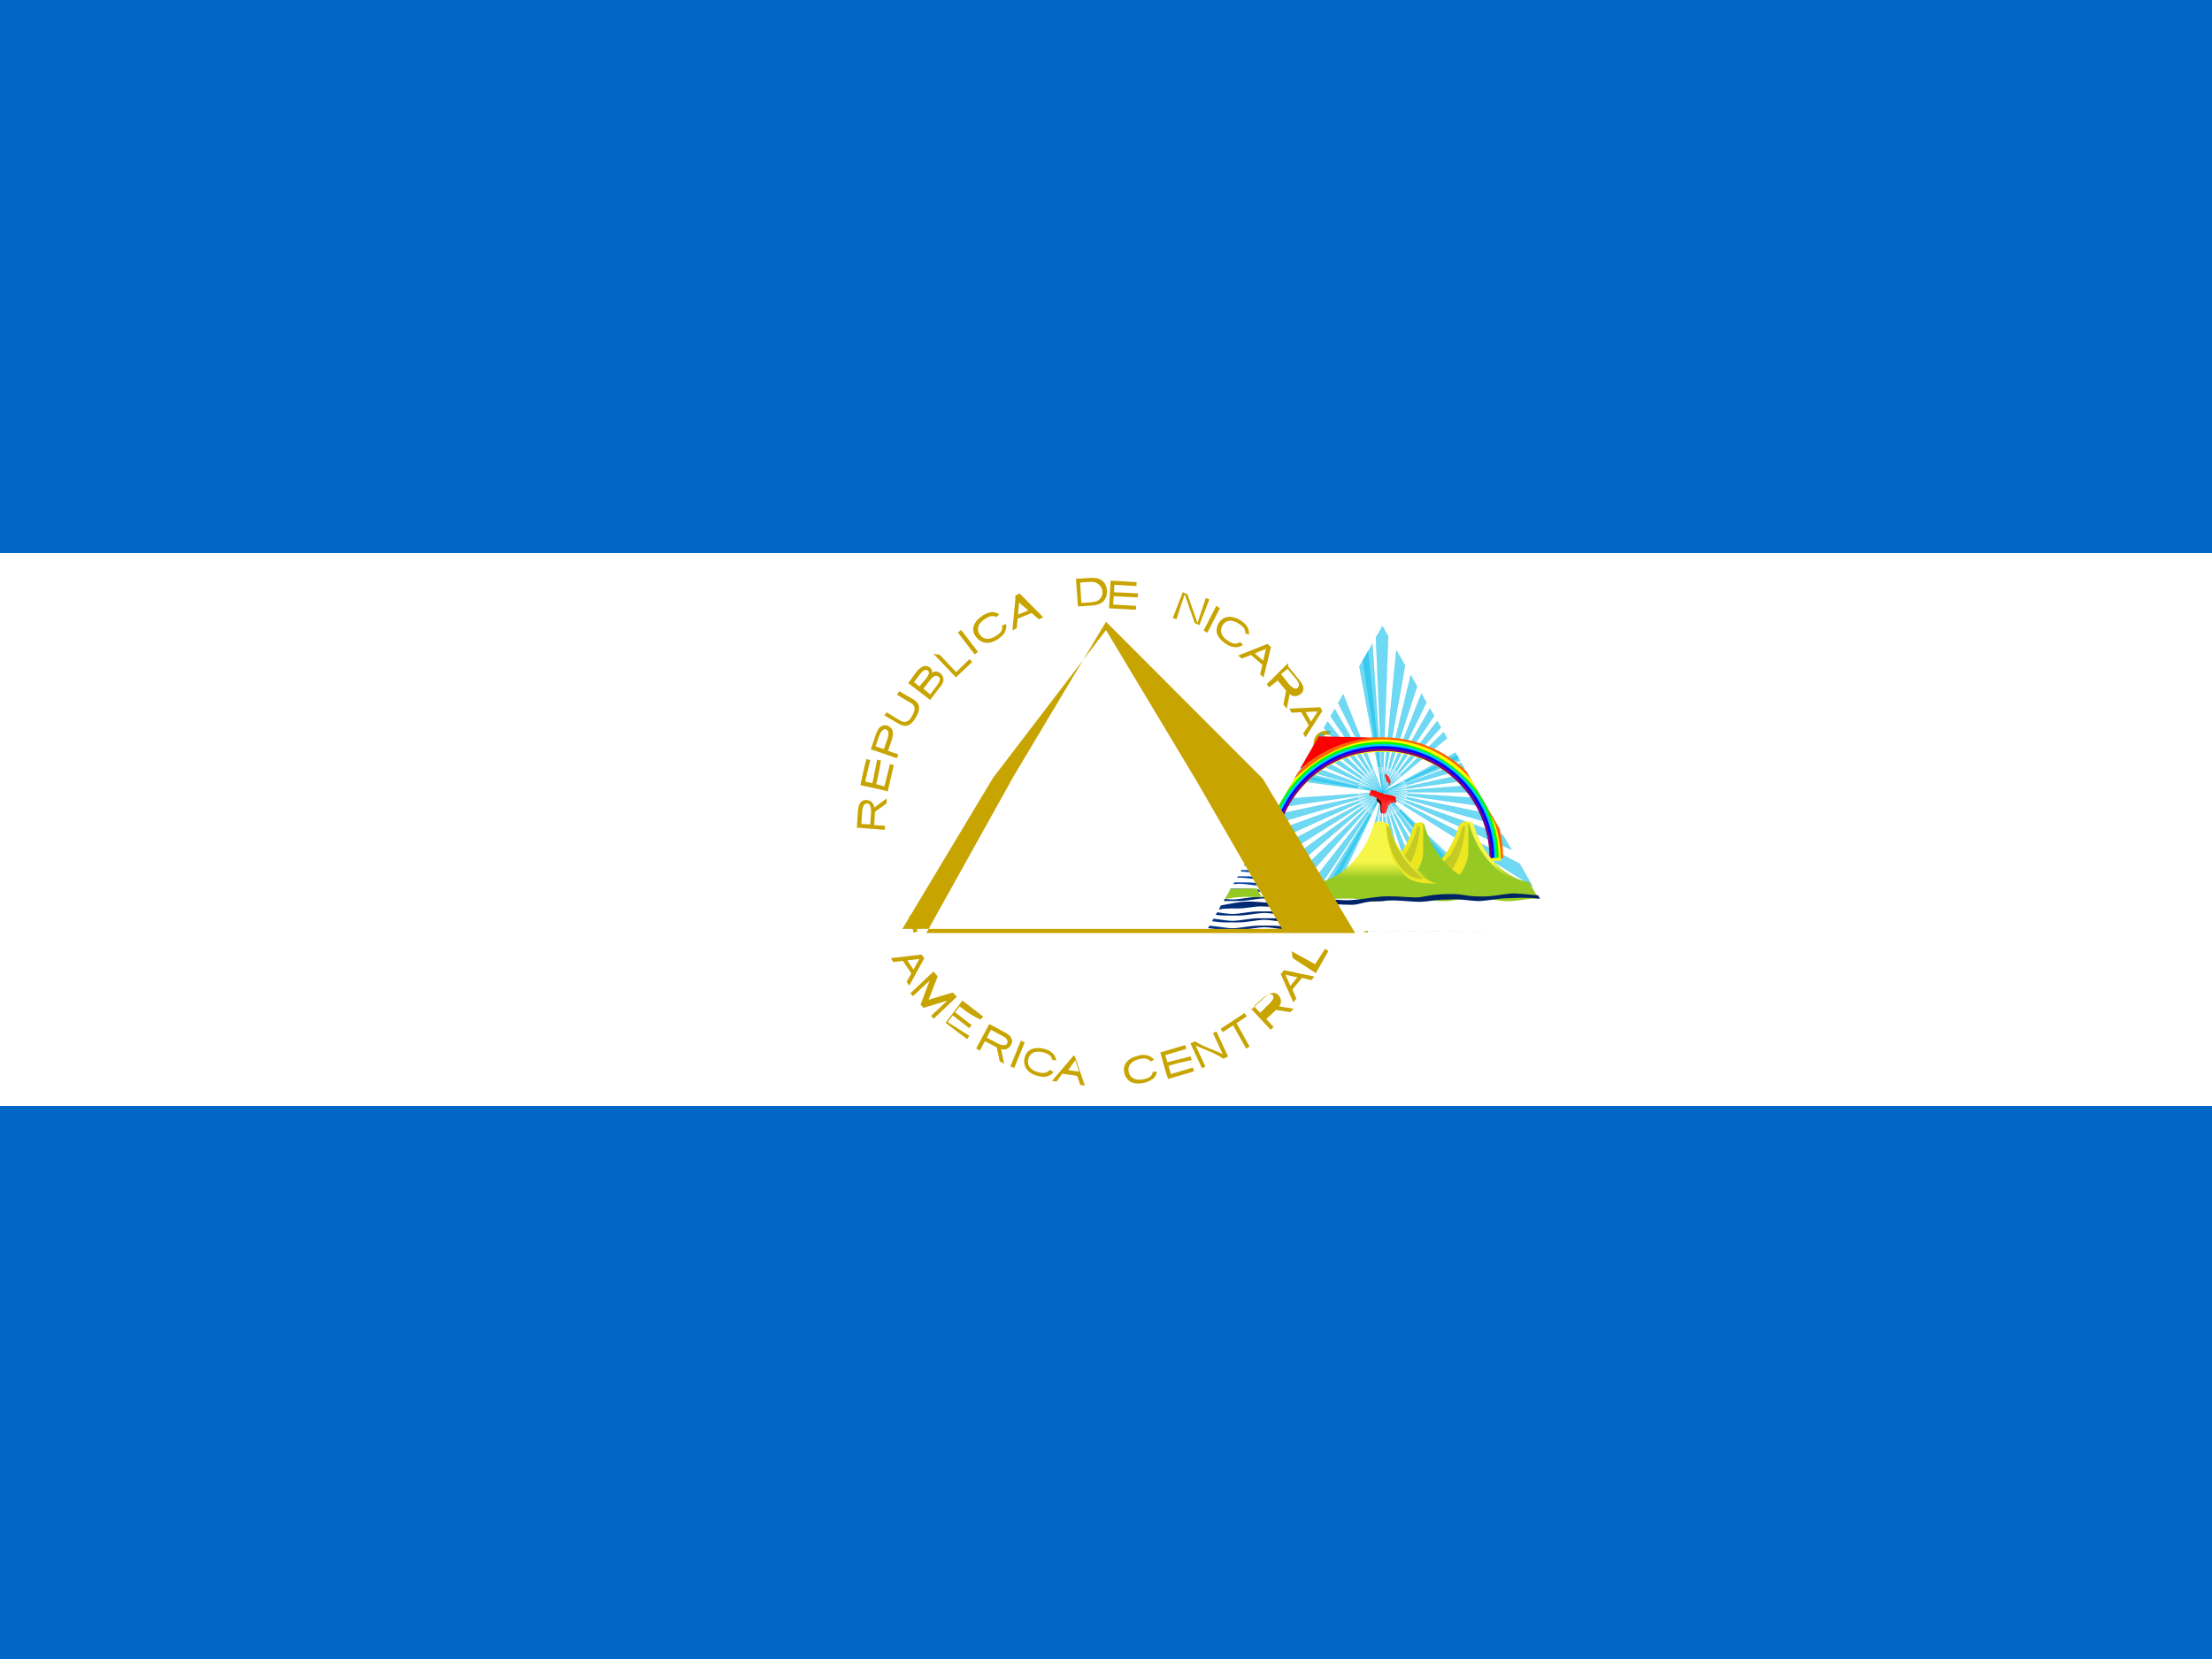 <svg xmlns="http://www.w3.org/2000/svg" xmlns:xlink="http://www.w3.org/1999/xlink" height="480" width="640" version="1">
  <defs>
    <linearGradient y2="283.42" x2="600.626" y1="289.066" x1="498.738" gradientUnits="userSpaceOnUse" id="f">
      <stop offset="0" stop-color="#610000"/>
      <stop offset=".3" stop-color="#8a0000"/>
      <stop offset="1" stop-color="#a00"/>
    </linearGradient>
    <linearGradient y2="287.449" x2="602.927" y1="291.373" x1="601.444" gradientUnits="userSpaceOnUse" id="g">
      <stop offset="0" stop-color="#ff2a2a"/>
      <stop offset="1" stop-color="red"/>
    </linearGradient>
    <linearGradient y2="317.647" x2="484.764" y1="311.709" x1="484.764" gradientUnits="userSpaceOnUse" id="b">
      <stop offset="0" stop-color="#F6F649"/>
      <stop offset="1" stop-color="#97C924"/>
    </linearGradient>
    <linearGradient id="a">
      <stop offset="0" stop-color="#026"/>
      <stop offset=".6" stop-color="#04a"/>
      <stop offset="1" stop-color="#026"/>
    </linearGradient>
    <linearGradient y2="317.486" x2="634.411" y1="317.486" x1="444.609" gradientUnits="userSpaceOnUse" xlink:href="#a" id="h"/>
    <clipPath id="c">
      <path d="M600 226.376l-63.702 110.332h127.4z"/>
    </clipPath>
    <linearGradient xlink:href="#a" id="o" gradientUnits="userSpaceOnUse" x1="444.609" y1="317.486" x2="634.411" y2="317.486"/>
    <linearGradient xlink:href="#a" id="p" gradientUnits="userSpaceOnUse" x1="444.609" y1="317.486" x2="634.411" y2="317.486"/>
    <linearGradient xlink:href="#a" id="q" gradientUnits="userSpaceOnUse" x1="444.609" y1="317.486" x2="634.411" y2="317.486"/>
    <linearGradient xlink:href="#a" id="r" gradientUnits="userSpaceOnUse" x1="444.609" y1="317.486" x2="634.411" y2="317.486"/>
    <linearGradient xlink:href="#b" id="u" gradientUnits="userSpaceOnUse" x1="484.764" y1="311.709" x2="484.764" y2="317.647"/>
    <linearGradient xlink:href="#a" id="x" gradientTransform="scale(4.467 .224)" x1="98.901" y1="1440.166" x2="124.971" y2="1440.166" gradientUnits="userSpaceOnUse"/>
    <linearGradient xlink:href="#a" id="j" gradientUnits="userSpaceOnUse" x1="444.609" y1="317.486" x2="634.411" y2="317.486"/>
    <linearGradient xlink:href="#a" id="l" gradientUnits="userSpaceOnUse" x1="444.609" y1="317.486" x2="634.411" y2="317.486"/>
    <linearGradient xlink:href="#a" id="m" gradientUnits="userSpaceOnUse" x1="444.609" y1="317.486" x2="634.411" y2="317.486"/>
    <linearGradient xlink:href="#a" id="i" gradientUnits="userSpaceOnUse" x1="444.609" y1="317.486" x2="634.411" y2="317.486"/>
    <linearGradient xlink:href="#b" id="s" gradientUnits="userSpaceOnUse" x1="484.764" y1="311.709" x2="484.764" y2="317.647"/>
    <linearGradient xlink:href="#b" id="v" gradientUnits="userSpaceOnUse" x1="484.764" y1="311.709" x2="484.764" y2="317.647"/>
    <linearGradient xlink:href="#a" id="y" gradientUnits="userSpaceOnUse" gradientTransform="scale(9.124 .11)" x1="47.866" y1="3064.214" x2="61.746" y2="3064.214"/>
  </defs>
  <path fill="#0067c6" d="M0 0h640v480H0z"/>
  <path fill="#fff" d="M0 160h640v160H0z"/>
  <path d="M248 239.463l7.983.634c.027-.39.06-.778.08-1.167l-3.14-.21c.078-1.282.186-2.663.242-3.847 1.11-.803 2.222-1.606 3.33-2.414l.098-1.48-3.61 2.66c-.12-.83-.678-1.686-1.413-1.974-.73-.266-1.626-.31-2.268.21-.803.69-.947 1.648-1.06 2.667-.14 1.742-.24 3.488-.362 6.23zm1.216-1.09c.096-1.31.166-2.623.28-3.93.1-.647.218-1.394.784-1.806.61-.34 1.267-.087 1.477.49.417 1 .232 2.1.178 3.146l-.16 2.273-2.67-.172zm-.176-11.168c2.696.606 6.193 1.212 7.79 1.82l1.77-7.684c-.37-.086-.738-.17-1.107-.267l-1.606 6.46-2.37-.664c.46-1.938.903-3.876 1.366-6.813l-1.1-.268-1.36 6.812-2.097-.49 1.46-6.208-1.113-.26c-.67 2.447-1.142 4.894-1.714 7.34zm2.806-10.462l7.666 2.628.383-1.103c-.99-.344-1.98-.69-2.972-1.033.388-1.143.813-2.274 1.17-3.427.266-.942.463-2.043-.1-2.918-.46-.648-1.26-1.063-2.04-1.038-.87.037-1.68.678-1.967 1.42-.67 1.074-.89 2.266-1.307 3.392l-.724 2.08zm1.46-.73c.404-1.133.77-2.28 1.207-3.403.273-.6.606-1.31 1.294-1.6.667-.13 1.16.306 1.21.887.14 1.068-.328 2.077-.666 3.07l-.623 1.792-2.43-.846zm2.714-8.947c1.424.827 2.836 1.674 4.27 2.486.807.436 1.832.683 2.677.196 1.163-.638 1.876-1.816 2.44-2.966.447-.968.77-2.17.202-3.16-.613-.99-1.726-1.443-2.676-2.033l-2.766-1.618c-.196.336-.39.67-.687 1.004 1.367.798 2.722 1.68 4.07 2.39.646.392 1.18 1.103 1.07 1.894-.128.942-.667 1.77-1.204 2.63-.442.618-1.186 1.116-1.976.96-.822-.16-1.49-.697-2.214-1.087l-2.72-1.69c-.196.334-.39.67-.687 1.003zm6.762-9.416l6.363 4.86c.986-1.286 1.968-2.677 2.96-3.868.67-.817 1.096-1.88.71-2.883-.36-.8-1.173-1.417-2.064-1.468-.397-.064-.916.247-1.13.38.226-.863-.473-1.666-1.26-1.88-.944-.337-1.903.27-2.628.942-.737.8-1.362 1.703-2.026 2.666l-1.026 1.34zm1.61-.24c.746-.96 1.448-1.936 2.227-2.86.362-.403.943-.86 1.606-.664.612.222.638.868.394 1.333-.39.83-1.03 1.606-1.666 2.243-.29.38-.68.76-.872 1.14-.664-.43-1.127-.86-1.69-1.292zm2.69 1.982c.77-.987 1.498-2.01 2.312-2.962.416-.436.938-.983 1.697-.868.666.13.976.74.78 1.31-.317 1.046-1.1 1.848-1.73 2.716l-.994 1.298-1.964-1.603zm3.003-10.228l6.494 6.816 4.706-4.447-.78-.826-3.766 3.666-.097.09-.07-.072-4.643-4.916zm7.043-6.162l4.876 6.342.962-.732-4.877-6.342zm7.166-4.866c-.79.492-1.428 1.068-1.918 1.74-.49.67-.763 1.37-.792 2.098-.038.73.167 1.436.687 2.126a4.116 4.116 0 0 0 1.68 1.476 3.69 3.69 0 0 0 2.14.394c.774-.087 1.646-.43 2.617-1.034.932-.68 1.693-1.26 2-2.02.39-.738.6-1.622.333-2.367l-1.106.432c.29 1.6-.742 2.367-1.896 3.1-1.807 1.1-3.668 1.02-4.647-.632-1.118-1.862.106-3.4 1.642-4.4 1.09-.68 2.167-1.146 3.19-.494l.866-.772a3.196 3.196 0 0 0-2.044-.66c-.81.046-1.666.343-2.66.902zm9.463-4.718l-.837 8.966 1.246-.602.262-2.78h.004l4.048-1.633 2.11 1.828 1.246-.603-6.82-6.876-1.247.602zm1.096.92l2.66 2.302-2.978 1.2.32-3.603zm16.439-6.866l.6 7.984c1.444-.097 2.89-.166 4.33-.286 1.136-.13 2.362-.424 3.128-1.327 1-1.11 1.143-2.77.706-4.16-.368-1.217-1.462-2.137-2.7-2.37-1.22-.236-2.464-.06-3.692.006l-2.27.143zm1.232 1.062c1.16-.06 2.297-.173 3.448-.18a2.94 2.94 0 0 1 1.83.66c.8.648 1.27 1.634 1.166 2.6-.067 1.113-.876 2.136-1.966 2.417-.618.16-1.26.206-1.893.276l-2.238.14c-.12-1.904-.24-3.808-.368-6.712zM321.33 168c-.16 2.662-.303 6.326-.466 7.987l7.773.444.066-1.133c-2.204-.126-4.408-.263-6.613-.378l.14-2.432c1.986.112 3.972.227 6.968.34l.066-1.13c-1.987-.112-3.973-.227-6.96-.34.04-.717.083-1.434.123-2.16 2.122.12 4.244.242 6.366.363l.067-1.14-7.626-.43zm20.89 3.333l-2.894 7.468 1.03.4 2.293-6.913.118-.307.128.34 2.768 7.936 1.348.622 2.893-7.468-1.032-.4-2.292 6.91-.117.303-.126-.338-2.763-7.93zm10.746 4.617l-3.636 7.126-1.07-.646 3.638-7.126zm6.034 3.636c-.776-.613-1.666-.862-2.38-1.017-.814-.166-1.66-.114-2.238.166-.68.27-1.24.74-1.687 1.42a4.116 4.116 0 0 0-.68 2.062c-.046.743.13 1.44.634 2.11.4.666 1.074 1.316 2.03 1.946.916.606 1.8.926 2.67.976a3.446 3.446 0 0 0 2.28-.68l-.866-.826c-1.332.932-2.46.316-3.608-.43-1.763-1.182-2.416-2.816-1.366-4.486 1.226-1.794 3.134-1.326 4.684-.344 1.074.708 1.946 1.49 1.78 2.693l1.063.466c.124-.716.014-1.41-.346-2.093-.378-.717-1.002-1.36-1.883-1.942zm7.618 6.746l-8.363 3.336 1.014.88 2.69-1.04.003.004 3.296 2.86-.667 2.71 1.016.88 2.127-8.76-1.016-.88zm-.32 1.393l-.84 3.417-2.424-2.106 3.264-1.31zm6.362 4.167l-6.173 6.09.743.9 2.428-2c.823.986 1.624 1.992 2.464 2.964-.267 1.347-.616 2.693-.766 4.04l.942 1.144c.267-1.422.636-2.843.804-4.264.69.667 1.702.86 2.628.402.71-.336 1.336-.982 1.373-1.806.086-1.102-.7-1.996-1.33-2.814-1.004-1.22-2.01-2.438-3.016-3.667zm-.136 1.626c.864 1.067 1.77 2.1 2.697 3.2.38.666.866 1.36.42 2.02-.36.667-1.16.617-1.632.16-.98-.66-1.627-1.67-2.392-2.647l-.978-1.187 1.986-1.637zm9.494 11.104l-8.994.413.67 1.164 2.788-.136.002.006 2.177 3.78-1.617 2.343.67 1.166 4.876-7.67-.67-1.164zm-.768 1.212l-1.912 2.963-1.602-2.783 3.614-.17zm6.89 9.378c-.6-1.367-1.288-2.747-2.623-3.426-1.486-.746-3.462-.383-4.616.926-.918 1.086-.966 2.624-.72 3.96.29 1.636.993 2.996 2.06 4.16-.2.07-.398.142-.697.214l.383 1.066c1.26-.46 2.498-.9 3.747-1.348-.486-1.36-.97-2.698-1.467-4.047-.29.104-.677.208-.866.31l1.072 2.984c-.423.16-.846.303-1.27.466-1.12-.962-1.744-2.384-2.07-3.798-.24-1.062-.26-2.334.666-3.17.924-.96 2.66-1.268 3.67-.44 1.093.802 1.71 2.1 2.022 3.388.214.848.18 1.866-.464 2.618-.18.136.106.323.164.484l.306.606a2.823 2.823 0 0 0 1.074-2.237c.023-.862-.166-1.697-.46-2.496zm2.3 6.248l-4.476.87c-.83.16-1.463.426-1.868.774-.414.36-.68.842-.807 1.497-.126.647-.108 1.442.077 2.408a.197.197 0 0 1 .004.022c.19.966.472 1.71.833 2.262.364.66.794.917 1.31 1.086.616.17 1.19.18 2.02.018l4.476-.87-.222-1.142-4.366.86c-1.96.38-2.62-.66-2.967-2.416l-.004-.022c-.36-1.763-.126-2.966 1.836-3.348l4.366-.86-.22-1.14zm2.463 13.616l-8.278-3.64.097 1.34 2.67 1.09v.006l.314 4.36-2.386 1.46.098 1.34 7.682-4.697-.097-1.34zm-1.21.76l-3.006 1.828-.232-3.203 3.237 1.376zM264.2 264.668l-1.16.306 1.284 4.874 1.16-.306zm131.626 0l1.16.306-1.282 4.874-1.16-.306zM266.674 276.19l-8.946 1.03.747 1.116 2.772-.327.002.004 2.43 3.623-1.362 2.44.748 1.116 4.344-7.886-.748-1.116zm-.674 1.262l-1.704 3.077-1.79-2.668 3.494-.41zm4.098 3.626l-6.702 6.332.76.814 4.806-4.493-2.62 6.937.873.934 6.89-2.09-4.72 4.412.762.814 6.7-6.332-1.166-1.236-7 2.09 2.62-6.774zm8.304 8.472l-4.812 6.392 6.22 4.684.684-.908-6.29-3.986 1.464-1.946 4.768 3.69.68-.903-4.768-3.69 1.296-1.722c1.698 1.28 3.396 2.667 6.093 3.836l.687-.912-6.022-4.636zm7.828 6.73l-3.768 7.068 1.03.66 1.482-2.776c1.137.6 2.26 1.224 3.408 1.803.276 1.343.66 2.686.832 4.027l1.307.698-.88-4.247c.866.26 1.898.138 2.49-.692.606-.663.847-1.364.606-2.11-.28-1.043-1.307-1.69-2.174-2.094-1.442-.776-2.89-1.643-4.332-2.316zm.493 1.666c1.206.668 2.44 1.268 3.62 1.97.648.368 1.243.874 1.174 1.62-.06.664-.766 1.003-1.363.864-1.167-.193-2.162-.89-3.192-1.41l-1.46-.773 1.21-2.27zm8.643 3.169l-3.023 7.407 1.11.463 3.024-7.407zm7.214 2.492c-.884-.294-1.734-.416-2.664-.364-.828.062-1.634.296-2.12.732-.686.436-1.004 1.037-1.26 1.81a4.116 4.116 0 0 0-.126 2.168c.16.73.602 1.366 1.066 1.898.66.64 1.38.993 2.466 1.363 1.043.346 1.98.427 2.832.248a3.446 3.446 0 0 0 2.027-1.26l-1.042-.673c-1.044 1.246-2.294.942-3.696.622-2-.69-3.063-2.094-2.482-3.98.718-2.06 2.683-2.092 4.433-1.647 1.22.404 2.266.934 2.42 2.137l1.146.174a3.192 3.192 0 0 0-.877-1.93c-.66-.694-1.32-1.064-2.323-1.387zm8.043 1.801l-6.232 7.327 1.33.192 1.616-2.276h.006l4.318.626.904 2.64 1.33.193-2.94-8.61-1.33-.192zm.484 1.344l1.14 3.328-3.177-.46 2.037-2.868zm18.269-1.288c-.914.177-1.716.486-2.414.938-.697.46-1.194 1.008-1.49 1.676-.297.668-.37 1.397-.216 2.196.142.732.46 1.38.948 1.944.487.663 1.102.938 1.867 1.136.762.196 1.69.19 2.812-.027 1.08-.208 1.936-.696 2.69-1.17a3.446 3.446 0 0 0 1.167-2.08l-1.188.007c-.302 1.697-1.64 1.946-2.88 2.216-2.08.38-3.696-.326-4.112-2.264-.377-2.14 1.316-3.137 3.11-3.62 1.26-.244 2.432-.293 3.164.682l1.086-.41a3.183 3.183 0 0 0-1.71-1.266c-.77-.248-1.667-.273-2.704-.073zm6.342-.946c.76 2.667 1.617 6.113 2.276 7.67 2.488-.74 4.976-1.477 7.466-2.216-.11-.363-.217-.727-.326-1.09l-6.36 1.884c-.23-.778-.46-1.666-.692-2.336 1.907-.666 3.816-1.13 6.722-1.697l-.322-1.086-6.722 1.698-.612-2.066 6.112-1.814-.326-1.096-7.227 2.144zm8.666-2.72c1.12 2.42 2.24 4.84 3.368 7.26l1.003-.462-2.8-6.066c2.688 1.174 6.163 2.383 7.746 3.67.172.16.344.06.616-.042l1.007-.466c-1.12-2.42-2.24-4.84-3.368-7.26l-1.006.463 2.798 6.048c-2.66-1.206-6.303-2.443-7.966-3.66-.437.2-.873.402-1.31.604zm8.786-4.126l.626.962 2.868-1.88.108-.072.064.082 3.717 6.648.973-.64-3.718-6.647-.064-.082.112-.073 2.87-1.89-.626-.962zm8.049-6.612l6.422 6.883c.286-.263.672-.628.86-.79l-2.134-2.316c.94-.876 1.9-1.73 2.826-2.623 1.368.182 2.717.366 4.076.642l1.09-1.004-4.3-.67c.626-.72.764-1.746.26-2.646-.374-.69-1.063-1.28-1.877-1.27-1.106-.027-1.966.808-2.737 1.48l-3.486 3.213zm1.632.046c1.017-.92 2-1.884 3.06-2.768.646-.41 1.313-.93 1.997-.63.684.33.678 1.12.24 1.62-.606 1.017-1.68 1.72-2.416 2.632l-1.127 1.04c-.68-.632-1.163-1.263-1.744-1.894zm7.676-9.362l3.68 8.262.86-1.04-1.117-2.667.003-.006 2.763-3.378 2.728.688.862-1.04-8.807-1.87-.86 1.04zm1.402.28l3.44.738-2.034 2.486-1.406-3.226zm2.082-4.812l6.713 4.363 3.623-6.432-.964-.62-2.818 4.347-.072.11-.086-.064-6.674-3.68z" fill="#c8a400"/>
  <g clip-path="url(#c)" transform="matrix(.8 0 0 .8 -80 0)">
    <path d="M600 226.408l-31.478 64.636-16.42 26.702H646.9l-14.716-26.484L600 226.41z" fill="#fff"/>
    <g id="e">
      <g id="d">
        <path d="M600 226.408l-2.366 4.082L600 286.467l2.368-64.977z" opacity=".62" fill="#17c0eb" stroke="#17c0eb" stroke-width=".129"/>
        <path d="M600 277.476l-.133.003.134 3.11.136-3.11c-.046 0-.09-.003-.134-.003z" fill="#fff"/>
      </g>
      <use height="100%" width="100%" xlink:href="#d" transform="rotate(72 600 286.467)"/>
      <use height="100%" width="100%" xlink:href="#d" transform="rotate(144 600 286.467)"/>
      <use height="100%" width="100%" xlink:href="#d" transform="rotate(-144 600 286.467)"/>
      <use height="100%" width="100%" xlink:href="#d" transform="rotate(-72 600 286.467)"/>
    </g>
    <use height="100%" width="100%" xlink:href="#e" transform="rotate(8 600 286.467)"/>
    <use height="100%" width="100%" xlink:href="#e" transform="rotate(16 600 286.467)"/>
    <use height="100%" width="100%" xlink:href="#e" transform="rotate(24 600 286.467)"/>
    <use height="100%" width="100%" xlink:href="#e" transform="rotate(32 600 286.467)"/>
    <use height="100%" width="100%" xlink:href="#e" transform="rotate(40 600 286.467)"/>
    <use height="100%" width="100%" xlink:href="#e" transform="rotate(48 600 286.467)"/>
    <use height="100%" width="100%" xlink:href="#e" transform="rotate(66 600 286.467)"/>
    <use height="100%" width="100%" xlink:href="#e" transform="rotate(64 600 286.467)"/>
    <path d="M600 266.844a44.236 44.236 0 0 0-28.97 10.76L466.376 302c-.6 2.67-.76 6.434-.76 8.26h6.03c0-21.726 17.62-39.344 39.346-39.344 21.727 0 39.344 17.618 39.344 39.344h6.03c0-2.813-.248-6.682-.76-8.26l-14.666-26.406a44.26 44.26 0 0 0-28.97-10.76z" fill="red"/>
    <path d="M600 266.666c-11.764 0-22.44 4.676-30.28 12.26l-12.032 20.844a43.696 43.696 0 0 0-1.28 10.6h4.26c0-21.726 17.616-39.344 39.342-39.344 21.727 0 39.344 17.618 39.344 39.344h4.26a43.86 43.86 0 0 0-1.28-10.63l-12.032-20.814c-7.84-7.674-18.618-12.26-30.282-12.26z" fill="#f60"/>
    <path d="M600 267.47c-12.702 0-24.1 6.62-31.938 14.31l-8.718 16.096a42.733 42.733 0 0 0-2.126 13.376h3.436c0-21.726 17.618-39.344 39.344-39.344 21.726 0 39.344 17.618 39.344 39.344h3.437c0-4.673-.74-9.166-2.124-13.376l-8.72-16.096c-7.836-8.788-19.236-14.312-31.937-14.312z" fill="#ff0"/>
    <path d="M600 268.26c-14.66 0-27.372 7.414-34.906 18.666l-2.813 4.876a41.818 41.818 0 0 0-4.28 18.47h2.666c0-21.726 17.617-39.344 39.343-39.344 21.726 0 39.343 17.618 39.343 39.344H642a41.82 41.82 0 0 0-4.282-18.437l-2.844-4.937C627.338 276.66 614.637 268.26 600 268.26z" fill="#0f0"/>
    <path d="M600 269.062c-22.747 0-41.188 18.44-41.188 41.188h1.844c0-21.727 17.618-39.344 39.344-39.344 21.726 0 39.344 17.617 39.344 39.344h1.844c0-22.748-18.44-41.188-41.188-41.188z" fill="#0cf"/>
    <path d="M600 269.844c-22.306 0-40.376 18.1-40.376 40.406h1.344c0-21.66 17.47-39.03 39.03-39.03 21.66 0 39.03 17.47 39.03 39.03h1.376c0-22.306-18.1-40.406-40.406-40.406z" fill="#00f"/>
    <path d="M600 270.667c-21.863 0-39.688 17.726-39.688 39.69 0 .244.003.49.007.732h.8c-.006-.246-.007-.49-.007-.734 0-21.422 17.366-38.788 38.788-38.788 21.423 0 38.79 17.366 38.79 38.788 0 .246-.003.49-.008.733h.797c.003-.244.006-.49.006-.734 0-21.864-17.72-39.69-39.686-39.69z" fill="purple"/>
    <g>
      <path d="M600.396 288.134c-.644-.124-1.226-.484-1.776-.61-.766.726-.836 1.467-.73 2.08.26.14.31.363.877.86s.496.773.462 1.966c-.016.602.07 1.68.678 1.68.648.11.932-.346 1.09-1.16.162-.79.417-1.216.698-1.7.306-1.863-.193-2.61-1.2-3.116z" fill="#610000"/>
      <path d="M497.168 283.624c-.696.016-1.628 1.012-1.943.476-.24-.31-.28-.903-.037-1.4.66-1.162 1.124-1.717 2.167-2.33 2.378-1.402 3.89-.962 6.074 1.062 1.097 1.772 2.16 3.73 2.246 6.37.03.602.283 1.41-.166 1.86-1.36 1.39-4.697-1.434-6.498-.987-.64.16-1.377.617-1.98.218-.47-.31-.078-.997.272-1.294.612-.62 1.6-2.366 1.38-3.166-.067-.446-.08.18-.626.19z" fill="red"/>
      <path d="M496.927 282.648c-1.083.446-.966 1.076-1.61 1.69.164.068.766.31 1.364-.3.26-.216.66-.294.678-.363-.306.22-.623.664-.684.684-.404.328-1.034 1.082-1.34 1.846-.307.764-.43 1.673-.376 1.782.066.11.426.78 1.666 1.232 2.03.806 2.417 2.438 4.477 2.438 1.616 0 1.366-1.066 2.647-.832 1.12.194 1.714-.696.636-1.232-1.37-.468-4.092-.192-6.372.033-.413-4.083-.066-2.66-.16-4.406-.098-1.766-.624-1.86.07-3.28-.677.87-1.276.733-2.003.806z" fill="url(#f)"/>
      <path d="M600.938 279.796c-.04.223-.077.616-.066.6.087.34.176.693.278.994.116.336.162.678.24.927.082.36.4.6.694.722.37.28.084 1.036.316 1.067.183.026.487-1.07.49-1.246 0-.236-.002-.426-.038-.646a16.3 16.3 0 0 0-.426-.872c-.002-.004-.007-.006-.01-.01a3.662 3.662 0 0 0-.193-.327 4.204 4.204 0 0 0-.786-.863c-.02-.016-.037-.032-.066-.047a3.936 3.936 0 0 0-.268-.187c-.062-.04-.13-.076-.194-.113z" fill="#ff2a2a"/>
      <path d="M601.26 287.398c-.72-.188-1.427-.643-2.038-.726-1.2-.36-2.48-1.134-3.366-.814-.317.14-.29.466-.39.91-.042.632-.696 1.318-.136 1.06.686-.382 2.49.734 3.096 1.107.287.177.892.624 1.082 1.022.19.497.092 1.766.04 2.296-.062.666.12 1.836.687 1.987.61.163 1.078-.323 1.316-1.23.23-.88.406-1.387.767-1.916s.766-.766 1.32-.863c.664-.106 1.382.462 1.382-.203 0-.436-.386-.864-.22-1.463.127-.472-.403-.378-.843-.672-1.036-.32-1.97-.42-2.688-.607z" fill="url(#g)"/>
      <path d="M498.363 288.902c-.327-.178-2.316-1.478-3.043-1.07-.23.127-.317-.017-.32-.268-.004-.24.11-.694.184-.866.074-.273.196-.792.616-1.062.687-.68 2.27.676 3.108.886-.072.436-.47 2.366-.446 2.37z" fill="#910000"/>
      <path d="M601.763 291.36c.916-1.602 1.608-1.396 2.613-1.373.37.008.477-.33.393-.667-.28.624-1.663-.07-2.416.263-1.673.692-1.28 3.77-2.027 4.07.776.66 1.124-1.746 1.436-2.292z" fill="#ff3a3a"/>
    </g>
    <g fill="url(#h)">
      <path d="M463.103 307.646l-9.966 17.237h113.708l-9.966-17.237h-93.797z" fill="#fff"/>
      <g id="n" fill="url(#i)">
        <path id="k" d="M449.706 321.364c-1.668 0-3.197.167-4.71.363l-.486.846c2.432-.216 4.696-.66 7.14-.71 3.292.08 6.282.83 9.786.83 1.618.016 3.027-.03 4.626 0 3.6 0 6.49-.76 9.784-.83 3.296.08 6.304.83 9.803.83 1.618.006 3.178-.023 4.63 0 3.6 0 6.474-.76 9.766-.83 3.293.08 6.27.83 9.77.83 1.63.016 3.032-.03 4.642 0 3.6 0 6.49-.76 9.787-.83 3.297.08 6.282.83 9.783.83 1.616.016 3.03-.03 4.63 0 3.6 0 6.476-.76 9.766-.83 2.66.063 4.92.62 7.486.726l-.616-.893c-1.404-.168-2.836-.32-4.37-.32-1.628-.022-3.036.03-4.646 0-3.6 0-6.474.747-9.766.828-3.297-.08-6.284-.83-9.787-.83-1.613-.02-3.03.032-4.626 0-3.6 0-6.493.76-9.786.83-3.293-.08-6.283-.83-9.782-.83-1.622-.02-3.042.032-4.647 0-3.498 0-6.476.76-9.764.83-3.294-.08-6.27-.83-9.77-.83-1.62-.02-3.026.032-4.626 0-3.6 0-6.49.76-9.786.83-3.294-.08-6.283-.83-9.783-.83-1.62-.02-3.043.032-4.647 0z" fill="url(#j)"/>
        <use height="100%" width="100%" xlink:href="#k" y="-1.113" fill="url(#l)"/>
        <use height="100%" width="100%" xlink:href="#k" y="-2.23" fill="url(#m)"/>
      </g>
      <use height="100%" width="100%" xlink:href="#n" y="-3.344" fill="url(#o)"/>
      <use height="100%" width="100%" xlink:href="#n" y="-6.691" fill="url(#p)"/>
      <path d="M463.23 307.468l-.123.216h93.79l-.124-.216H463.23zm-.22.377l-.126.22h94.236l-.128-.22h-93.98zm-.2.346l-.204.367h94.792l-.206-.366H462.81zm-.317.662l-.26.433h96.618l-.26-.433h-96.017zm-.4.69l-.26.436h96.317l-.26-.434h-96.816zm-.398.692l-.247.43h97.107l-.247-.43h-96.613zm-.398.692l-.26.43h97.91l-.26-.43h-97.41zm-.43.744l-.304.63h98.877l-.303-.63h-98.27z" fill="url(#q)"/>
      <path d="M467.367 312.287c3.46.662 3.782 0 3.782 0zm81.603 0s.33.662 3.782 0z" fill="url(#r)"/>
    </g>
    <g fill="#ccd11e">
      <g id="t">
        <path d="M630.63 297.043c-1.708 0-2.23.862-2.23.862-2.737 10.676-11.808 21.333-22.6 21.333h-8.082v10.768c0 .003.012 0 .017 0h61.498l-6.187-10.964c-9.707-1.46-17.64-11.373-20.166-21.147 0 0-.64-.862-2.26-.862z" fill="url(#s)"/>
        <path d="M630.63 297.466c-.783 0-1.26.18-1.637.366-.264.166-.316.276-.32.288 0 .007-.016.01-.02.016-1.4 6.323-4.36 10.67-8.333 14.707-4.012 4.07-9.07 6.83-14.606 6.83h-7.674v9.923h60.866l-6.68-10.068c-4.687-.612-8.973-3.163-12.468-6.694-3.986-4.037-6.932-9.383-8.334-14.706l-.017-.016c-.007-.012-.07-.106-.338-.27-.284-.177-.766-.373-1.64-.373z" fill="#97c924"/>
        <path d="M630.63 297.466c.147 0 .28.02.406.034.024 3.016 0 8.108 0 10.8-.03 2.34-.83 4.223-2.012 6.44-.647 1.666-.986.964-2.36 2.868-1.83.664-3.186.91-6.138 1.216-2.617.398-8.12.76-10.887.136 3.64-1.068 6.96-3.27 9.77-6.12a30.67 30.67 0 0 0 2.13-2.4 33.663 33.663 0 0 0 3.01-4.48c.362-.626.686-1.248.997-1.893a33.86 33.86 0 0 0 1.26-2.94c.124-.33.246-.667.366-.998.222-.666.417-1.33.692-1.996.002-.006.016-.01.016-.017.007-.012.06-.122.322-.287.136-.086.332-.17.676-.237h.017c.262-.067.664-.118.946-.118z" fill="#ede71f"/>
        <path d="M629.938 298.902c-.412 6.034-2.277 13.192-6.644 17.81-1.607 1.337-3.66 2.66-6.646 2.266 6.77-6.61 10.886-13.947 12.29-20.066z" fill="#c6cb24"/>
        <path d="M624.494 309.28c-1.002 2.722-4.788 6.747-8.84 10.046-1.16.036-1.76.1-2.804.038 2.468-.226 8.22-6.083 11.644-10.083z" fill="#9ecb34"/>
      </g>
      <use height="100%" width="100%" xlink:href="#t" x="-16.341"/>
      <g fill="#c6cb24">
        <path d="M602.218 297.91c2.736 10.676 11.79 21.334 22.683 21.334h8.09v10.768c0 .003-.016 0-.017 0h-66.796c-.006 0-.017.003-.017 0v-10.768h8.073c10.792 0 19.863-10.768 22.6-21.333 0 0 .634-.866 2.243-.866 1.708 0 2.243.866 2.243.866z" fill="url(#u)"/>
        <path d="M499.976 297.466c.784 0 1.266.196 1.638.372.27.166.332.26.34.27l.016.017c1.4 6.323 4.347 10.67 8.332 14.707 4.017 4.07 9.087 6.83 14.623 6.83h7.64v9.923h-64.98v-9.923h7.676c6.636 0 10.693-2.76 14.606-6.83 3.982-4.037 6.934-9.383 8.334-14.706.002-.007.014-.01.016-.016.006-.012.067-.123.32-.288.28-.174.766-.366 1.64-.366z" fill="#97c924"/>
        <path d="M499.263 297.63a3.4 3.4 0 0 0-.242.066h-.017c-.243.066-.436.16-.672.236-.263.166-.313.276-.32.287-.002.006-.016.01-.017.017a28.878 28.878 0 0 1-.949 2.993 34.22 34.22 0 0 1-1.26 2.942 34.21 34.21 0 0 1-.997 1.894 33.634 33.634 0 0 1-3.01 4.477 30.73 30.73 0 0 1-2.13 2.402c-2.81 2.86-6.128 6.06-9.77 6.117 2.766.614 4.033-.067 6.66-.466 1.962-.308 4.21-.663 6.043-1.217 1.364-1.894.9-1.3 1.446-2.864 1.18-2.218 2.906-4.222 3.334-6.68 1.62-3.023 1.903-8.616 1.903-10.214z" fill="#ede71f"/>
        <path d="M499.276 298.902c-.412 6.034-2.277 13.192-6.644 17.81-1.606 1.337-3.66 2.66-6.646 2.266 6.77-6.61 10.886-13.947 12.29-20.066z"/>
        <path d="M493.832 309.28c-1.002 2.722-4.788 6.748-8.84 10.046-1.16.036-1.76.1-2.804.038 2.467-.226 8.222-6.083 11.644-10.083z" fill="#9ecb34"/>
        <path d="M600.96 297.684h.02c.24.067.434.16.67.236.264.166.316.274.32.286.003.006.017.01.02.018.174.666.37 1.333.69 1.996.112.332.236.666.368.996a33.6 33.6 0 0 0 1.26 2.942c.31.646.644 1.268.997 1.896a33.634 33.634 0 0 0 3.01 4.477 30.73 30.73 0 0 0 2.13 2.4c2.81 2.86 6.128 6.446 9.768 6.613-7.246.028-10.39-.63-13.022-4.016-2.632-3.387-3.606-4.868-4.14-6.937-.634-2.068-2.026-6.67-1.87-10.806z" fill="#ede71f"/>
        <path d="M601.476 298.902c.412 6.034 2.22 12.006 6.687 16.626 1.607 1.337 3.66 2.66 6.646 2.266-7.336-6.002-10.83-12.762-12.234-18.88z"/>
      </g>
      <g id="w">
        <path d="M484.76 297.043c-1.71 0-2.26.862-2.26.862-2.622 9.747-11.824 22.318-21.496 23.81l-4.79 8.29h49.016V318.66c-8.826-2.37-16.89-11.63-18.26-20.763 0 0-.622-.862-2.23-.862z" fill="url(#v)"/>
        <path d="M484.76 297.466c-.786 0-1.266.196-1.64.372-.268.166-.33.26-.337.27l-.017.017c-1.402 6.323-4.678 10.706-8.08 14.99-3.402 4.283-9.72 8.617-14.042 9.076l-4.282 7.393h48.06V318.89c-3.664-1.09-6.8-3.267-9.662-6.06-3.982-4.037-6.934-9.383-8.334-14.706-.002-.007-.016-.01-.017-.016-.007-.012-.06-.123-.322-.288-.28-.174-.766-.366-1.64-.366z" fill="#97c924"/>
        <path d="M483.446 298.903c-.617 9.043-6.663 20.464-11.34 22.42-1.866.64-6.1.864-6.227 1.008 9.948-4.73 16.828-16.862 17.667-23.427z" fill="#93bc30"/>
        <path d="M484.746 297.466c-.147 0-.28.02-.406.034-.023 3.016 0 8.108 0 10.8.03 2.34.83 4.223 2.012 6.44.07.196.136.366.203.49.41 1.087.713 1.464 2.282 2.666 4.987 3.787 11.17 4.363 14.808 4.04-1.14-.898-2.368-1.716-3.43-2.467 1.71-.066 3.36-.26 4.612-.608-3.64-1.067-6.96-3.27-9.77-6.12a30.623 30.623 0 0 1-1.403-1.664c-.21-.292-.6-.698-.692-.812-1.118-1.4-2.263-2.947-3.146-4.613a34.164 34.164 0 0 1-.997-1.893 34.023 34.023 0 0 1-1.606-3.938 31.676 31.676 0 0 1-.692-1.996c-.002-.006-.016-.01-.017-.017-.006-.012-.067-.122-.32-.287a2.207 2.207 0 0 0-.676-.237h-.018a3.614 3.614 0 0 0-.946-.118z" fill="#ede71f"/>
        <path d="M486.446 298.902c.412 6.034 2.277 13.192 6.644 17.81 1.606 1.337 3.66 2.66 6.646 2.266-6.77-6.61-10.886-13.947-12.29-20.066z"/>
        <path d="M489.613 307.247c2.37 6.837 8.37 11.29 14.643 14.964 1.16.036 1.492.004 2.637-.06-4.42-2.37-11.64-6.763-17.08-14.893z" fill="#9ecb34"/>
      </g>
      <use height="100%" width="100%" xlink:href="#w" x="-16.43" fill="#c6cb24"/>
    </g>
    <g>
      <path d="M666.6 324.692c-.674.203-4.42-.19-6.433-.044l-1.28.336c-1.123-.008-2.238.024-3.33 0-3.602 0-6.66.948-10.076.948-3.433 0-6.47-.948-10.076-.948-1.12-.008-2.234.026-3.33 0-3.602 0-6.647.948-10.076.948-3.428 0-6.472-.948-10.074-.948-1.13-.007-2.242.023-3.348 0-3.602 0-6.632.948-10.068.948-3.43 0-6.466-.948-10.068-.948-.267 0-.616.01-.776.017-.178-.003-.377-.016-.667-.016-.12 0-.223-.003-.34 0-.117-.003-.237 0-.366 0-.18 0-.346.013-.623.017-.268-.007-.61-.016-.778-.016-3.606 0-6.643.96-10.076.948-3.43 0-6.473-.948-10.076-.948-.26 0-.62.01-.776.017-.18-.003-.34-.016-.622-.016-.124 0-.262-.003-.374 0-.118-.003-.238 0-.367 0-.18 0-.362.013-.64.017-.26-.007-.61-.016-.776-.016-2.88 0-6.218.607-8.936.86l-6.272 10.868 62.972-.007 64.376.007z" fill="#fff"/>
      <path d="M647.993 323.11c-.2 0-.398 0-.696.008-3.24.096-6.664 1.116-11.2 1.116-6.638 0-6.22-1.02-12.684-.88-6.947.132-8.443 1.263-11.67 1.218-3.228-.043-8.473-.696-12.61-.274-4.037.423-8.828 1.284-11.973 1.29-3.91-.016-7.82-.73-11.906-.323-4.087.406-6.997 1.6-11.063 1.486-4.366-.013-9.082-.698-12.746-.696-3.436.003-7.267.967-10.086 1.443l-.844 1.464c2.247-.26 8.66-1.218 10.802-1.277 2.344-.06 10.717.483 16.336.326 4.618-.16 6.168-1.172 10.618-1.172 3.802 0 6.667.4 10.667.4 2.434 0 4.643-1.243 8.343-1.243.936-.027 1.866-.06 2.794-.09 3.12-.616 8.384.044 12.048.23 3.316.174 6.467-.614 8.914-.73 1.496-.067 2.998-.066 4.474-.147 3.46-.116 6.422.64 9.68.624 3.26-.2 6.403-.922 9.86-1.037 1.61-.07 2.998-.072 4.49-.148 2.287-.076 6.837.078 8.273.6l-.84-1.46c-2.38-.076-6.31-.634-8.18-.634z" fill="url(#x)"/>
      <g id="A">
        <path id="z" d="M460.312 334.748c-3.467 0-6.402.863-9.662.946-1.21-.033-2.367-.183-3.636-.346l-.49.86c.486.032.976.063 1.488.063 1.602.02 2.99-.036 4.474 0 3.467 0 6.382-.86 9.634-.944 3.266.092 6.207.946 9.667.946 1.6.02 2.993-.036 4.474 0 3.468 0 6.413-.862 9.667-.944 3.266.092 6.23.946 9.687.946 1.496.02 2.993-.036 4.47 0 3.467 0 6.4-.862 9.662-.944 3.263.092 6.19.946 9.66.946 1.61.02 2.998-.036 4.49 0 3.467 0 6.41-.862 9.666-.944 3.267.092 6.21.946 9.67.946 1.496.02 2.99-.036 4.47 0 3.466 0 6.4-.862 9.66-.944 3.264.092 6.21.946 9.667.946 1.6.02 2.996-.036 4.473 0 .606 0 1.196-.033 1.778-.076l-.462-.797c-1.064.144-2.133.276-3.236.306-3.264-.092-6.196-.946-9.662-.946-1.61-.02-2.996.03-4.49 0-3.467 0-6.396.863-9.648.946-3.267-.09-6.206-.946-9.666-.946-1.496-.02-2.993.03-4.473 0-3.468 0-6.413.863-9.667.946-3.264-.092-6.21-.946-9.666-.946-1.603-.02-3.003.03-4.49 0-3.468 0-6.4.863-9.66.946-3.263-.092-6.194-.946-9.66-.946-1.607-.02-2.99.03-4.476 0-3.46 0-6.41.864-9.666.946-3.266-.092-6.21-.946-9.667-.946-1.602-.02-3.006.03-4.49 0z" fill="url(#y)"/>
        <use height="100%" width="100%" xlink:href="#z" y="-1.289"/>
        <use height="100%" width="100%" xlink:href="#z" y="-2.676"/>
      </g>
      <use height="100%" width="100%" xlink:href="#A" y="-3.867"/>
      <use height="100%" width="100%" xlink:href="#A" y="-7.729"/>
    </g>
    <path d="M443.846 324.706l-2.427 4.19c2.838-.47 7.1-1.702 10.633-1.706 3.663-.003 8.082.903 12.438.916 6.067.014 6.977-1.08 11.064-1.486 4.086-.406 7.998.628 11.906.646 3.146-.007 7.936-1.09 11.973-1.612 4.037-.422 7.737.293 12.603.37 4.866.074 6.63-1.18 11.676-1.312 6.366-.14 6.947.878 12.684.878 4.242.23 7.883-.864 11.666-1.12 3.784-.27 6.64.042 8.306.108l-1.838-3.263c-.032 0-.062.003-.093.004l-101.246 2.226z" fill="#97c924"/>
    <path d="M660.067 324.648s2.71.148 3.847.276a91.39 91.39 0 0 0 2.966.263l-.37-.486c-.674.203-4.42-.19-6.433-.044z" fill="#fff"/>
  </g>
  <path d="M320 179.9l-26.713 44.648L268 269.968l61.438-.007 62.662.007-26.723-44.646L320 179.9zm0 2.4l26.24 43.723 24.68 42.742-60.482-.003-49.36.003 26.247-43.716z" fill="#c8a400"/>
</svg>
